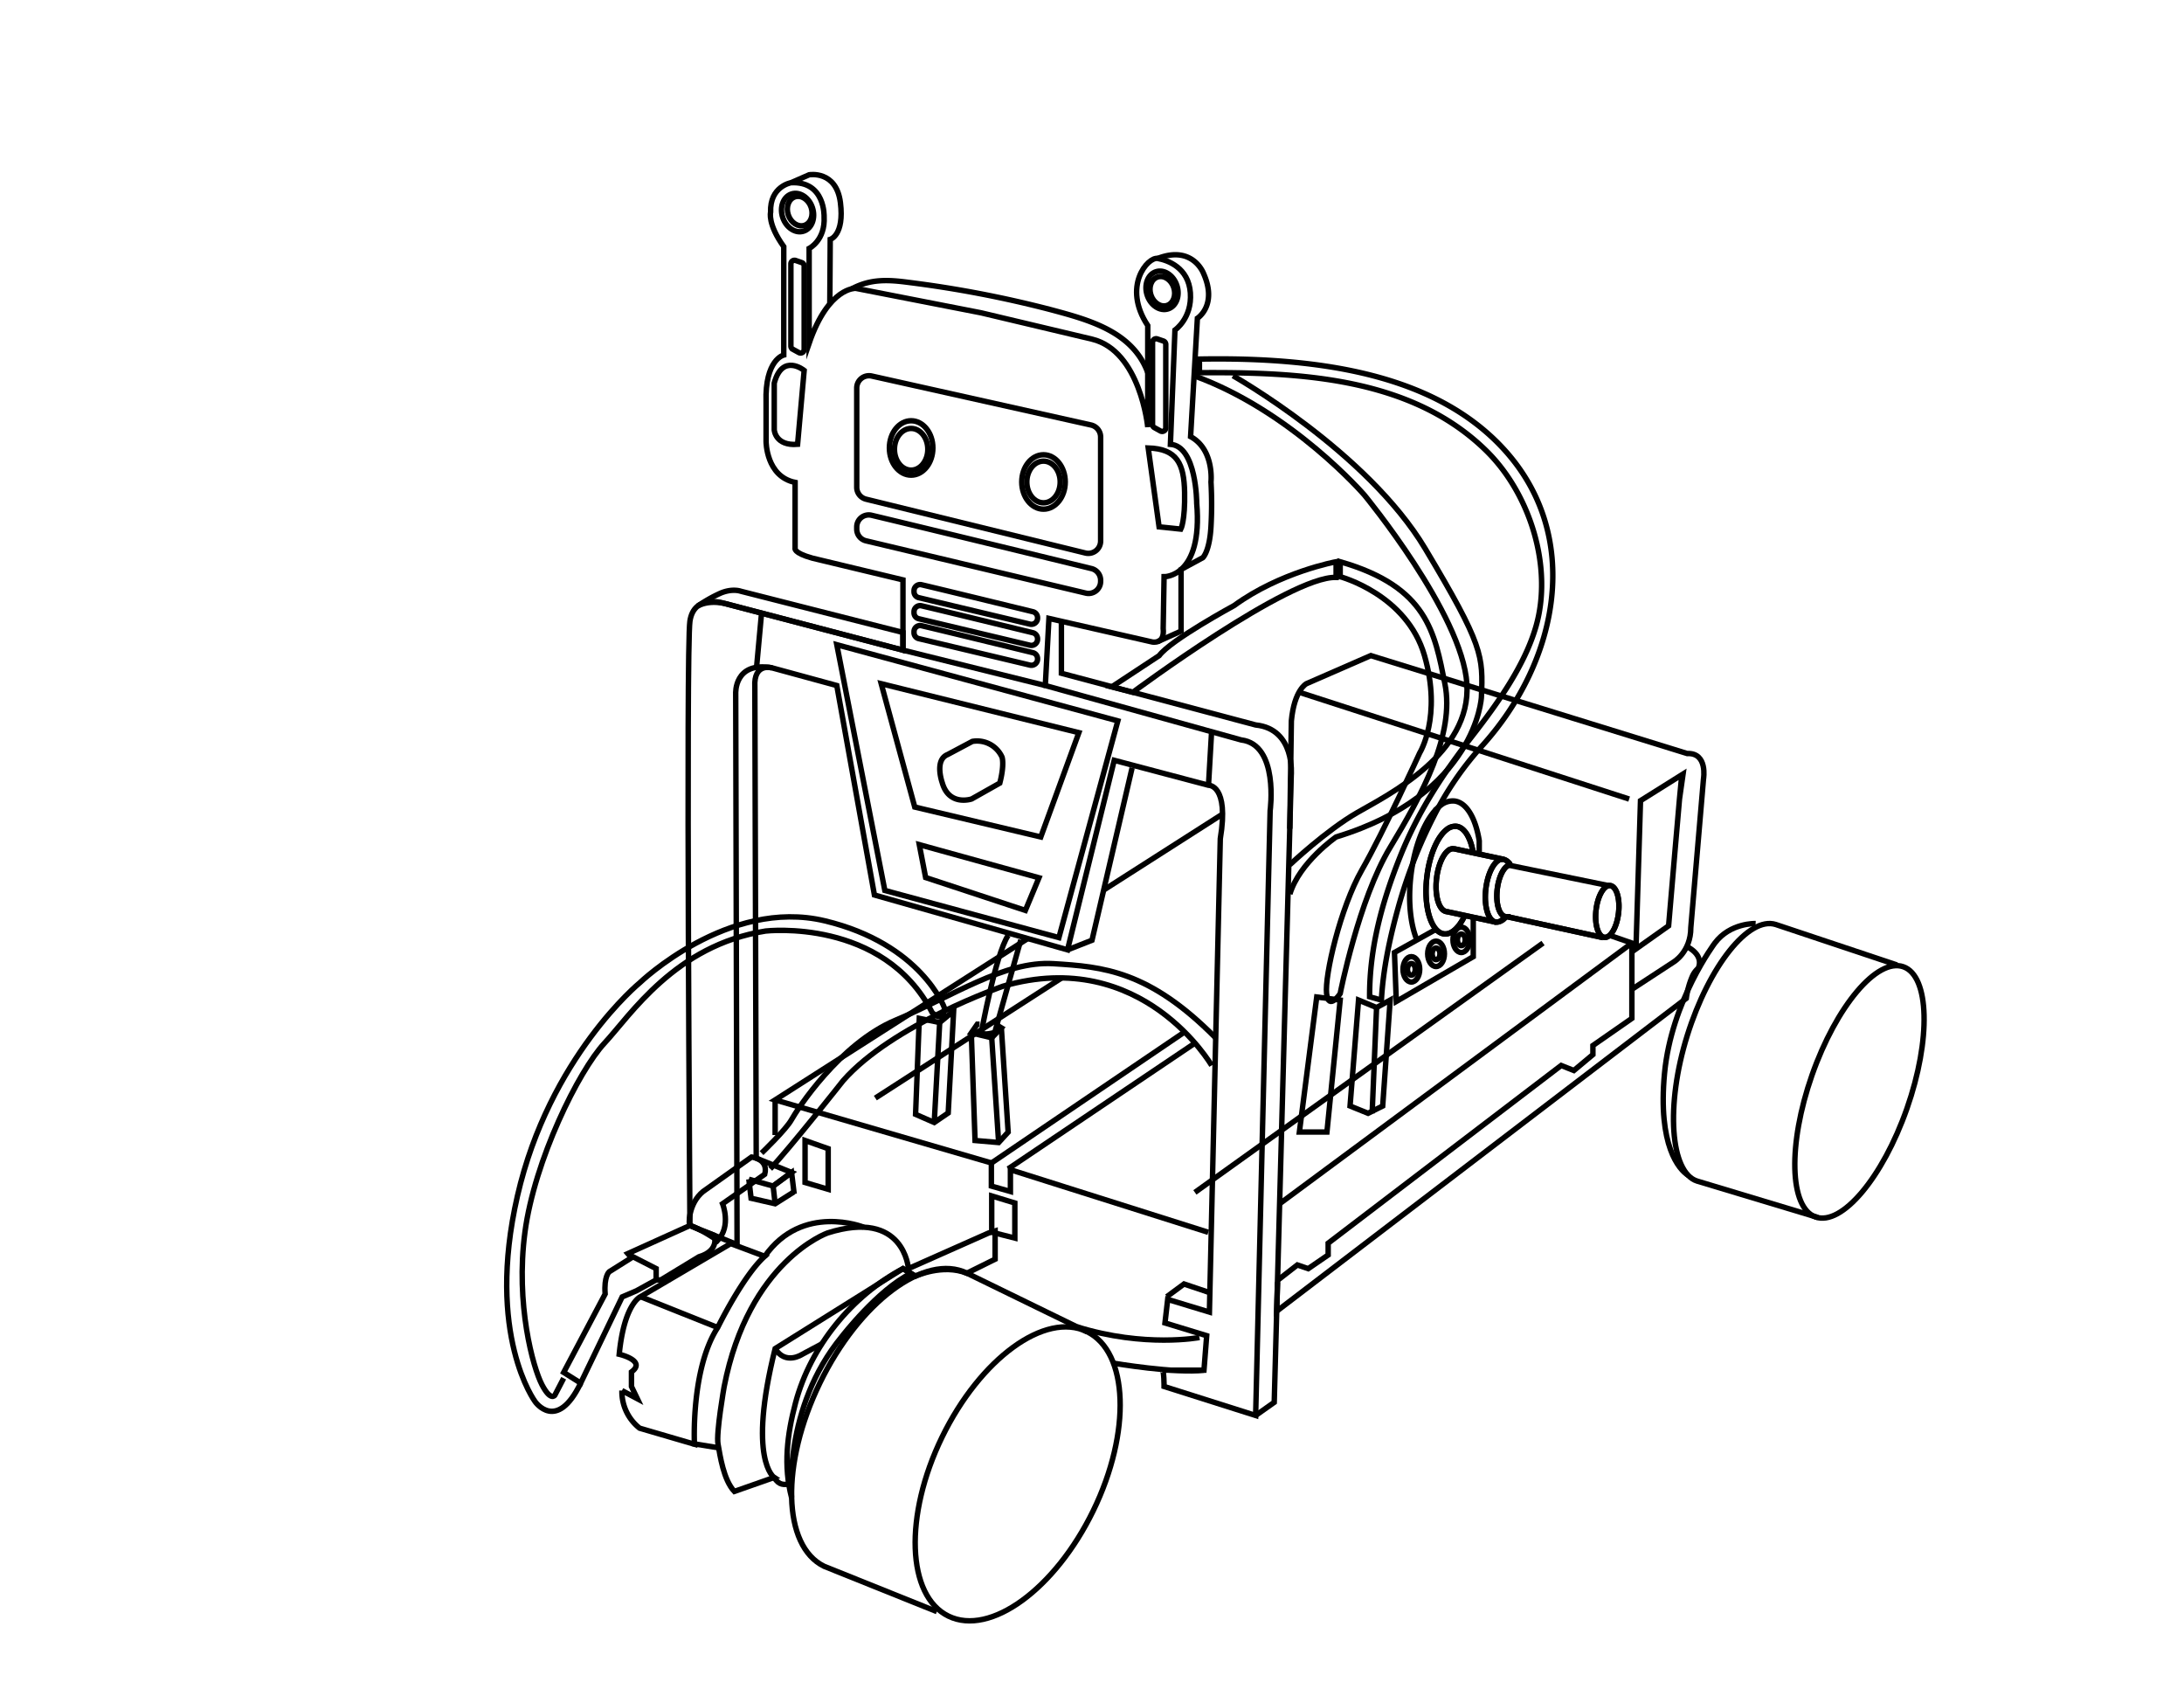 <svg id="Capa_1" data-name="Capa 1" xmlns="http://www.w3.org/2000/svg" viewBox="0 0 803 621"><title>titov1</title><g id="Color"><polygon points="307.67 237 411 265 389.33 344.67 325.33 327.33 307.67 237" style="fill:none;stroke:#000;stroke-miterlimit:10;stroke-width:2px"/><ellipse cx="518.92" cy="356.33" rx="3.08" ry="4.67" style="fill:none;stroke:#000;stroke-miterlimit:10;stroke-width:2px"/><ellipse cx="518.92" cy="356.33" rx="1.42" ry="2.15" style="fill:none;stroke:#000;stroke-miterlimit:10;stroke-width:2px"/><ellipse cx="528" cy="350.63" rx="3.08" ry="4.67" style="fill:none;stroke:#000;stroke-miterlimit:10;stroke-width:2px"/><ellipse cx="528" cy="350.63" rx="1.42" ry="2.15" style="fill:none;stroke:#000;stroke-miterlimit:10;stroke-width:2px"/><ellipse cx="537.29" cy="345.48" rx="3.08" ry="4.67" style="fill:none;stroke:#000;stroke-miterlimit:10;stroke-width:2px"/><ellipse cx="537.29" cy="345.48" rx="1.42" ry="2.15" style="fill:none;stroke:#000;stroke-miterlimit:10;stroke-width:2px"/><polyline points="541.68 337.75 541.68 351.67 513.38 368.14 512.71 350.14 528 341.61" style="fill:none;stroke:#000;stroke-miterlimit:10;stroke-width:2px"/><polygon points="324 251.33 396.67 269.33 382.67 307.67 336.33 296.67 324 251.33" style="fill:none;stroke:#000;stroke-miterlimit:10;stroke-width:2px"/><polygon points="338 310.5 382 322.67 377 334.67 340.33 322.58 338 310.5" style="fill:none;stroke:#000;stroke-miterlimit:10;stroke-width:2px"/><path d="M309.51,138.23l80.62,18a4.53,4.53,0,0,1,3.54,4.42V198.9a4.53,4.53,0,0,1-5.61,4.39l-80.61-19.78a4.51,4.51,0,0,1-3.45-4.39V142.65A4.52,4.52,0,0,1,309.51,138.23Z" transform="translate(11)" style="fill:none;stroke:#000;stroke-miterlimit:10;stroke-width:2px"/><ellipse cx="335" cy="164.67" rx="8" ry="10" style="fill:none;stroke:#000;stroke-miterlimit:10;stroke-width:2px"/><ellipse cx="383.67" cy="177.17" rx="8" ry="10" style="fill:none;stroke:#000;stroke-miterlimit:10;stroke-width:2px"/><ellipse cx="335" cy="165.16" rx="6.13" ry="7.66" style="fill:none;stroke:#000;stroke-miterlimit:10;stroke-width:2px"/><ellipse cx="282.25" cy="78.16" rx="5.75" ry="7.19" transform="translate(0.77 93.32) rotate(-18.45)" style="fill:none;stroke:#000;stroke-miterlimit:10;stroke-width:2px"/><ellipse cx="282.36" cy="78.5" rx="4.41" ry="5.51" transform="matrix(0.95, -0.32, 0.32, 0.95, 0.67, 93.38)" style="fill:none;stroke:#000;stroke-miterlimit:10;stroke-width:2px"/><ellipse cx="416.25" cy="106.75" rx="5.75" ry="7.19" transform="translate(-1.39 137.19) rotate(-18.45)" style="fill:none;stroke:#000;stroke-miterlimit:10;stroke-width:2px"/><ellipse cx="416.36" cy="107.09" rx="4.41" ry="5.51" transform="translate(-1.49 137.24) rotate(-18.45)" style="fill:none;stroke:#000;stroke-miterlimit:10;stroke-width:2px"/><ellipse cx="383.67" cy="177.17" rx="6.13" ry="7.66" style="fill:none;stroke:#000;stroke-miterlimit:10;stroke-width:2px"/><path d="M309.44,189.41c16.78,4,67.3,16.29,80.85,19.6a4.42,4.42,0,0,1,3.38,4.3v.41a4.43,4.43,0,0,1-5.46,4.31l-80.8-19.22A4.43,4.43,0,0,1,304,194.5v-.78A4.42,4.42,0,0,1,309.44,189.41Z" transform="translate(11)" style="fill:none;stroke:#000;stroke-miterlimit:10;stroke-width:2px"/><path d="M327.77,214.94c8.5,2,34.09,8.25,41,9.93a2.24,2.24,0,0,1,1.71,2.18v.2a2.26,2.26,0,0,1-2.77,2.19l-40.92-9.74a2.25,2.25,0,0,1-1.73-2.18v-.4A2.25,2.25,0,0,1,327.77,214.94Z" transform="translate(11)" style="fill:none;stroke:#000;stroke-miterlimit:10;stroke-width:2px"/><path d="M327.77,222.68c8.5,2,34.09,8.25,41,9.92a2.26,2.26,0,0,1,1.71,2.18V235a2.26,2.26,0,0,1-2.77,2.19l-40.92-9.74a2.26,2.26,0,0,1-1.73-2.19v-.39A2.24,2.24,0,0,1,327.77,222.68Z" transform="translate(11)" style="fill:none;stroke:#000;stroke-miterlimit:10;stroke-width:2px"/><path d="M327.77,230c8.5,2,34.09,8.25,41,9.93a2.24,2.24,0,0,1,1.71,2.18v.2a2.26,2.26,0,0,1-2.77,2.19l-40.92-9.74a2.25,2.25,0,0,1-1.73-2.18v-.4A2.24,2.24,0,0,1,327.77,230Z" transform="translate(11)" style="fill:none;stroke:#000;stroke-miterlimit:10;stroke-width:2px"/><path d="M245.5,222.83s3.78-2.62,10.92-.75L321,239v-6.5l-59.67-15.17s-3.16-1.18-7.66.83a51.36,51.36,0,0,0-8.17,4.67" transform="translate(11)" style="fill:none;stroke:#000;stroke-miterlimit:10;stroke-width:2px"/><path d="M321,466.35c-18.79,10-33.94,28.46-39.5,49.32-3.1,11.64-4.5,23.15-1.46,34.83,0,0-3.21-32.83,18.46-59.17,0,0,13.25-17.2,25.42-23.22Z" transform="translate(11)" style="fill:none;stroke:#000;stroke-miterlimit:10;stroke-width:2px"/><path d="M291.18,494,284,497.83s-6.17,4.17-10-2.08" transform="translate(11)" style="fill:none;stroke:#000;stroke-miterlimit:10;stroke-width:2px"/><path d="M279.29,545.55c-2,.19-3.81.59-5.66-2.43" transform="translate(11)" style="fill:none;stroke:#000;stroke-miterlimit:10;stroke-width:2px"/><path d="M290.24,540.41" transform="translate(11)" style="fill:none;stroke:#000;stroke-miterlimit:10;stroke-width:2px"/><path d="M450.67,520.33l6.83-4.83L463.75,285s1.58-17-13.08-18.5l-71.42-19V228.38" transform="translate(11)" style="fill:none;stroke:#000;stroke-miterlimit:10;stroke-width:2px"/><path d="M414.62,235.87l8.63-3.87V209.34l8-4.34s2.5-2.25,3-11.5a145.83,145.83,0,0,0,0-16.33s1.25-11.92-7.5-16.67l2.5-43.5s7.5-4.75,2.25-16.5c0,0-3.92-10.5-16.83-5.5" transform="translate(11)" style="fill:none;stroke:#000;stroke-miterlimit:10;stroke-width:2px"/><path d="M281.59,95.77l2.19.76a1.32,1.32,0,0,1,.89,1.25v30.65a1.32,1.32,0,0,1-2,1.15l-2.19-1.2a1.35,1.35,0,0,1-.69-1.16V97A1.33,1.33,0,0,1,281.59,95.77Z" transform="translate(11)" style="fill:none;stroke:#000;stroke-miterlimit:10;stroke-width:2px"/><path d="M414.54,124.6l2.19.75a1.33,1.33,0,0,1,.9,1.25v30.65a1.33,1.33,0,0,1-2,1.16l-2.18-1.21a1.3,1.3,0,0,1-.69-1.15v-30.2A1.32,1.32,0,0,1,414.54,124.6Z" transform="translate(11)" style="fill:none;stroke:#000;stroke-miterlimit:10;stroke-width:2px"/><path d="M284.67,136.17s-8-6.5-11,4.66V158s.33,6,8.58,5.33Z" transform="translate(11)" style="fill:none;stroke:#000;stroke-miterlimit:10;stroke-width:2px"/><path d="M411.17,164.67l4,29,8,.83s1.59-3,1.38-13.5S421.83,165,411.17,164.67Z" transform="translate(11)" style="fill:none;stroke:#000;stroke-miterlimit:10;stroke-width:2px"/><path d="M346.51,272.54a10.09,10.09,0,0,1,10.9,5.76s1,2.57-.81,9.57l-10.34,5.83s-8.33,2.84-10.83-6c0,0-3-8.33,2-10.33Z" transform="translate(11)" style="fill:none;stroke:#000;stroke-miterlimit:10;stroke-width:2px"/><path d="M264.33,433.5l8.93,2.5,6.78-5-13-5.26-.5-173.24c-.5-9,6.33-7,6.33-7" transform="translate(11)" style="fill:none;stroke:#000;stroke-miterlimit:10;stroke-width:2px"/><polyline points="292 438.88 291.04 431 284.26 436 285 442.5" style="fill:none;stroke:#000;stroke-miterlimit:10;stroke-width:2px"/><polyline points="275.33 433.5 276.15 440.48 285 442.5 291.91 438.13" style="fill:none;stroke:#000;stroke-miterlimit:10;stroke-width:2px"/><path d="M279.83,67.17l6.67-2.92s10-1.75,11.5,10.25S294.25,88,294.25,88l-.15,23.72" transform="translate(11)" style="fill:none;stroke:#000;stroke-miterlimit:10;stroke-width:2px"/><path d="M302.16,106.18c6.92-3.7,13.35-3.37,20.9-2.37a408.85,408.85,0,0,1,52.18,10c14,3.76,30.2,8,35.76,23.16" transform="translate(11)" style="fill:none;stroke:#000;stroke-miterlimit:10;stroke-width:2px"/><path d="M589,363.67l15.3-10s6.37-3.67,6.37-12.67l4.66-54.67s1.67-9.66-6-9.33L493,241l-23.67,10.33s-4.47,2.26-5.53,13.67l-.58,39.66" transform="translate(11)" style="fill:none;stroke:#000;stroke-miterlimit:10;stroke-width:2px"/><polyline points="377.87 345.01 285 404.33 364.5 427.5 364.5 436 371.5 438 371.5 430 444.25 453" style="fill:none;stroke:#000;stroke-miterlimit:10;stroke-width:2px"/><polygon points="304.5 437.19 296 434.68 296 419.25 304.5 422.25 304.5 437.19" style="fill:none;stroke:#000;stroke-miterlimit:10;stroke-width:2px"/><polygon points="373.13 455.12 364.63 452.96 364.63 439.63 373.13 442.22 373.13 455.12" style="fill:none;stroke:#000;stroke-miterlimit:10;stroke-width:2px"/><line x1="370.67" y1="429.68" x2="439.33" y2="383.46" style="fill:none;stroke:#000;stroke-miterlimit:10;stroke-width:2px"/><line x1="363.95" y1="427.92" x2="435.33" y2="379.5" style="fill:none;stroke:#000;stroke-miterlimit:10;stroke-width:2px"/><polyline points="360.17 376.5 359.33 376.5 357.12 379.69 364.63 381.5 368.17 377.83 366 376.5" style="fill:none;stroke:#000;stroke-miterlimit:10;stroke-width:2px"/><line x1="364.63" y1="381.5" x2="367.17" y2="420" style="fill:none;stroke:#000;stroke-miterlimit:10;stroke-width:2px"/><polyline points="357.12 379.69 358.5 419.25 367.17 420 370.67 416.17 368.17 377.83" style="fill:none;stroke:#000;stroke-miterlimit:10;stroke-width:2px"/><path d="M609.19,347.93c6.85,3.6,4.14,8.07,4.14,8.07a8.31,8.31,0,0,0-2.08,2.84A30.14,30.14,0,0,0,609,367L458.41,482l.31-10.67" transform="translate(11)" style="fill:none;stroke:#000;stroke-miterlimit:10;stroke-width:2px"/><path d="M607.33,284.83c-.16.5-4.83,55.5-4.83,55.5l-12,8.5,1.67-54.5Z" transform="translate(11)" style="fill:none;stroke:#000;stroke-miterlimit:10;stroke-width:2px"/><polygon points="484.13 366.5 492.75 367.63 487.88 416.13 477.75 416.13 484.13 366.5" style="fill:none;stroke:#000;stroke-miterlimit:10;stroke-width:2px"/><polygon points="499.5 367.63 496.38 406.57 503 409.25 508.38 406.57 511.13 367.63 506.13 370.38 499.5 367.63" style="fill:none;stroke:#000;stroke-miterlimit:10;stroke-width:2px"/><line x1="506.13" y1="370.38" x2="504.5" y2="409.25" style="fill:none;stroke:#000;stroke-miterlimit:10;stroke-width:2px"/><path d="M459.83,429.68" transform="translate(11)" style="fill:none"/><path d="M230.25,466.35l-8.5-4.35L213,467.5s-2,1.58-1.5,8.17L196.25,504.5l1.39.87,4.86,3.06,15.25-31.68L223,474.5l7.25-4Z" transform="translate(11)" style="fill:none;stroke:#000;stroke-miterlimit:10;stroke-width:2px"/><path d="M196.25,506.63,193,512.88s-1.5,2.37-4.75-3.88-9.75-29.5-6.25-56,19.75-59.33,29.25-69.54,26-36,59.25-41.21c0,0,43.25-5,61.25,30,0,0,4.29,4.32,4.5-1.75,0,0-8.5-23.5-44-32s-68,22.75-68,22.75-33.25,27.25-45,78.38,6.5,75.62,6.5,75.62,7.94,11.47,16.75-6.82" transform="translate(11)" style="fill:none;stroke:#000;stroke-miterlimit:10;stroke-width:2px"/><polygon points="338 374.36 345.5 375.88 350.63 371.63 348.63 409.13 343.5 412.63 336.63 409.63 338 374.36" style="fill:none;stroke:#000;stroke-miterlimit:10;stroke-width:2px"/><line x1="345.5" y1="375.88" x2="343.5" y2="412.63" style="fill:none;stroke:#000;stroke-miterlimit:10;stroke-width:2px"/><path d="M339.63,370.5" transform="translate(11)" style="fill:none;stroke:#000;stroke-miterlimit:10;stroke-width:2px"/><path d="M220.83,462l-1-1.17,22.84-10.33,3.9,1.69,5,1.91s2.24,5.57-5.59,7.9l-14,8.5h-1.75" transform="translate(11)" style="fill:none;stroke:#000;stroke-miterlimit:10;stroke-width:2px"/><path d="M242.67,450.5c-.53-.14-.67-8,4.83-12.5l17.83-12.67s6.34.67,4.84,6.34l-15.5,10.83s3.29,8.17-1.79,13.5C252.88,456,246,451.37,242.67,450.5Z" transform="translate(11)" style="fill:none;stroke:#000;stroke-miterlimit:10;stroke-width:2px"/><path d="M269,423.88s9-8.63,11-12.25,17.71-28,38.34-36.63,39.87-21.87,58-20.75,35.13,2.52,59.6,27.25" transform="translate(11)" style="fill:none;stroke:#000;stroke-miterlimit:10;stroke-width:2px"/><path d="M434.5,391.67S409,347.75,357.88,362.5c0,0-40.63,14-58.88,34.75,0,0-19.42,24.64-26.81,32.43" transform="translate(11)" style="fill:none;stroke:#000;stroke-miterlimit:10;stroke-width:2px"/><path d="M364.33,345.5l-9.58,34s-4.08,1.33-4.92,0c0,0,5.17-28.5,9.84-35.67" transform="translate(11)" style="fill:none;stroke:#000;stroke-miterlimit:10;stroke-width:2px"/><path d="M496.91,367.6c.62-11.49,3.18-23.22,6.27-34.31a177.47,177.47,0,0,1,12.94-33.12,115.78,115.78,0,0,1,17.6-25.76c28.78-31.66,37.38-77.94,7.78-109.74-24.67-26.5-65.67-33.5-111.5-32.67v5c36.34-.22,77.83,1.5,105.52,28.75,16.13,15.88,24.55,42.9,18.15,64.75-4.19,14.31-14.13,28.18-23.19,39.84-10.93,14.06-20,27.81-26.73,44.66-6.62,16.59-11.26,33.54-11.18,51.41l4.34,1.24Z" transform="translate(11)" style="fill:none;stroke:#000;stroke-miterlimit:10;stroke-width:2px"/><path d="M481.75,365.25s6.75-34.5,18.38-53.75,23.87-41.58,20.12-60.17-6.25-35.58-38.5-44.83V212s24.5,6.5,31,29S511,276.75,511,276.75s-13.25,29-21.25,43-13.75,39-13,45.5S481.75,365.25,481.75,365.25Z" transform="translate(11)" style="fill:none;stroke:#000;stroke-miterlimit:10;stroke-width:2px"/><path d="M480.25,206.5s-20.5,3.73-37.5,16.11c0,0-23.33,12.64-27.54,18.39l-17.46,11.5,7.75,2s57.55-42.75,74.75-42.25Z" transform="translate(11)" style="fill:none;stroke:#000;stroke-miterlimit:10;stroke-width:2px"/><path d="M442.33,138.12S491.67,166,513,201.67s21.33,39.33,20.67,54.66c0,0-1.84,35.67-53.42,51.34,0,0-13.48,9.33-17,21" transform="translate(11)" style="fill:none;stroke:#000;stroke-miterlimit:10;stroke-width:2px"/><path d="M463.22,317.9s13.3-12.57,24.87-19.23S530,277,528.33,251.33,490.67,182,490.67,182,464,151.12,428,138.12" transform="translate(11)" style="fill:none;stroke:#000;stroke-miterlimit:10;stroke-width:2px"/><line x1="599" y1="293.74" x2="477.75" y2="254.5" style="fill:none;stroke:#000;stroke-miterlimit:10;stroke-width:2px"/><line x1="552.64" y1="315.85" x2="534.53" y2="311.97" style="fill:none;stroke:#000;stroke-miterlimit:10;stroke-width:2px"/><line x1="531.9" y1="335.09" x2="550.01" y2="338.97" style="fill:none;stroke:#000;stroke-miterlimit:10;stroke-width:2px"/><path d="M584.1,335.57c-.6,5.25-2.94,9.29-5.22,9s-3.66-4.72-3.06-10c.45-3.94,1.88-7.19,3.53-8.47a2.32,2.32,0,0,1,1.69-.56C583.33,325.86,584.7,330.32,584.1,335.57Z" transform="translate(11)" style="fill:none;stroke:#000;stroke-miterlimit:10;stroke-width:2px"/><path d="M542.55,336.91c-2.29-.26-3.66-4.72-3.06-10,.45-3.94,1.88-7.2,3.53-8.47a2.32,2.32,0,0,1,1.69-.56" transform="translate(11)" style="fill:none;stroke:#000;stroke-miterlimit:10;stroke-width:2px"/><path d="M542.42,336.82c-1,1.47-2.23,2.28-3.41,2.15-2.78-.32-4.45-5.75-3.72-12.13.55-4.79,2.28-8.75,4.29-10.3a2.83,2.83,0,0,1,2.06-.69,3.07,3.07,0,0,1,2.14,1.51" transform="translate(11)" style="fill:none;stroke:#000;stroke-miterlimit:10;stroke-width:2px"/><path d="M520.9,335.09c-2.79-.32-4.45-5.75-3.72-12.14.54-4.78,2.28-8.75,4.28-10.3a2.88,2.88,0,0,1,2.07-.68" transform="translate(11)" style="fill:none;stroke:#000;stroke-miterlimit:10;stroke-width:2px"/><path d="M527.57,336.56c-2.1,4.39-4.87,7.05-7.61,6.74-4.76-.54-7.61-9.83-6.36-20.75.93-8.19,3.9-15,7.33-17.62a4.87,4.87,0,0,1,3.53-1.17c3,.34,5.31,4.27,6.22,9.92" transform="translate(11)" style="fill:none;stroke:#000;stroke-miterlimit:10;stroke-width:2px"/><line x1="554" y1="317.9" x2="591.63" y2="325.6" style="fill:none;stroke:#000;stroke-miterlimit:10;stroke-width:2px"/><line x1="554" y1="336.95" x2="589.38" y2="344.67" style="fill:none;stroke:#000;stroke-miterlimit:10;stroke-width:2px"/><path d="M584.1,335.57c-.6,5.25-2.94,9.29-5.22,9s-3.66-4.72-3.06-10c.45-3.94,1.88-7.19,3.53-8.47a2.32,2.32,0,0,1,1.69-.56C583.33,325.86,584.7,330.32,584.1,335.57Z" transform="translate(11)" style="fill:none;stroke:#000;stroke-miterlimit:10;stroke-width:2px"/><path d="M544.34,317.75a4.8,4.8,0,0,0-2.7-1.9,2.83,2.83,0,0,0-2.06.69c-2,1.55-3.74,5.51-4.29,10.3-.73,6.38.94,11.81,3.72,12.13a4.26,4.26,0,0,0,3.7-2l-.16,0c-2.29-.26-3.66-4.72-3.06-10,.45-3.94,1.88-7.2,3.53-8.47a2.32,2.32,0,0,1,1.69-.56" transform="translate(11)" style="fill:none;stroke:#000;stroke-miterlimit:10;stroke-width:2px"/><path d="M541.64,315.85,523.53,312a2.88,2.88,0,0,0-2.07.68c-2,1.55-3.74,5.52-4.28,10.3-.73,6.39.93,11.82,3.72,12.14L539,339" transform="translate(11)" style="fill:none;stroke:#000;stroke-miterlimit:10;stroke-width:2px"/><path d="M527.57,336.56c-2.1,4.39-4.87,7.05-7.61,6.74-4.76-.54-7.61-9.83-6.36-20.75.93-8.19,3.9-15,7.33-17.62a4.87,4.87,0,0,1,3.53-1.17c3,.34,5.31,4.27,6.22,9.92" transform="translate(11)" style="fill:none;stroke:#000;stroke-miterlimit:10;stroke-width:2px"/><path d="M509.93,345.48c-2.32-5.67-3.26-14.12-2.21-23.36,1.38-12.06,5.75-22.05,10.81-25.95a7.15,7.15,0,0,1,5.2-1.72c4.48.51,7.81,6.3,9.15,14.62V314" transform="translate(11)" style="fill:none;stroke:#000;stroke-miterlimit:10;stroke-width:2px"/><line x1="554" y1="336.95" x2="589.38" y2="344.67" style="fill:none;stroke:#000;stroke-miterlimit:10;stroke-width:2px"/><line x1="567.33" y1="346.67" x2="439.33" y2="438.33" style="fill:none;stroke:#000;stroke-miterlimit:10;stroke-width:2px"/><line x1="390.37" y1="359.47" x2="321.84" y2="403.65" style="fill:none;stroke:#000;stroke-miterlimit:10;stroke-width:2px"/><line x1="285" y1="404.33" x2="285" y2="417.25" style="fill:none;stroke:#000;stroke-miterlimit:10;stroke-width:2px"/><path d="M433.25,475c-.58-.17-8.92-3-8.92-3L418,476.67" transform="translate(11)" style="fill:none;stroke:#000;stroke-miterlimit:10;stroke-width:2px"/><path d="M634.5,339.5s-9.35-.36-15,7.17c0,0-16,21.25-18.5,47.91s5.39,35.36,8.69,37.47" transform="translate(11)" style="fill:none;stroke:#000;stroke-miterlimit:10;stroke-width:2px"/><rect width="803" height="621" style="fill:none"/><ellipse cx="672.67" cy="401.38" rx="48.74" ry="18.5" transform="translate(82.35 903.37) rotate(-70.68)" style="fill:none;stroke:#000;stroke-miterlimit:10;stroke-width:2px"/><line x1="254.42" y1="530.63" x2="264.24" y2="532.23" style="fill:none;stroke:#000;stroke-miterlimit:10;stroke-width:2px"/><path d="M430,491.67s-20.07,3.84-45-3.92" transform="translate(11)" style="fill:none;stroke:#000;stroke-miterlimit:10;stroke-width:2px"/><ellipse cx="363.18" cy="541.83" rx="58.16" ry="30.91" transform="translate(-271.95 631.26) rotate(-64.05)" style="fill:none;stroke:#000;stroke-miterlimit:10;stroke-width:2px"/><path d="M306.5,451.1s-22.44-9-36.33,10.73" transform="translate(11)" style="fill:none;stroke:#000;stroke-miterlimit:10;stroke-width:2px"/><path d="M686.48,354.73l-44.6-14.89C632,336.73,617.4,355,609.37,380.62s-6.29,50.44,3.63,53.55l44.39,13.37" transform="translate(11)" style="fill:none;stroke:#000;stroke-miterlimit:10;stroke-width:2px"/><path d="M257.66,457.15,224.5,476.67s-6,2.5-7.83,21.16c0,0,10.16,2.34,4.5,6.5v5.34l2.16,4.5-5.66-3a17.06,17.06,0,0,0,6.5,13.83l20.16,5.9s-1.4-27.57,8.55-42.9c0,0,9.29-19,17.29-26.17Z" transform="translate(11)" style="fill:none;stroke:#000;stroke-miterlimit:10;stroke-width:2px"/><line x1="235.5" y1="476.67" x2="263.88" y2="488" style="fill:none;stroke:#000;stroke-miterlimit:10;stroke-width:2px"/><line x1="600" y1="346.67" x2="470.48" y2="442.5" style="fill:none;stroke:#000;stroke-miterlimit:10;stroke-width:2px"/><line x1="405.96" y1="327.07" x2="449.5" y2="299.25" style="fill:none;stroke:#000;stroke-miterlimit:10;stroke-width:2px"/><path d="M388.64,489.54,344.47,468c-15.35-7.47-39.53,10.59-54,40.34S276.68,568.3,292,575.77l41.47,16.66" transform="translate(11)" style="fill:none;stroke:#000;stroke-miterlimit:10;stroke-width:2px"/><path d="M352.5,453.25,323,466.35s-1.5-22.1-29.75-13.1c0,0-29,10.25-38,56.5,0,0-3,17-2.25,21.15s2,13.1,6,17.35l14.63-5.13s-9.88-6.37.37-47.37l47-29.4,4.6,2.77s10-4.66,18.87-1.08l10.41-5.16V452.5Z" transform="translate(11)" style="fill:none;stroke:#000;stroke-miterlimit:10;stroke-width:2px"/><polyline points="591.81 343.83 600 346.67 600 374.36 585.67 384.33 585.67 387.67 578.67 393.52 574 391.67 488.33 457 488.33 461.33 481 466.36 477 465 469.72 470.66" style="fill:none;stroke:#000;stroke-miterlimit:10;stroke-width:2px"/><path d="M366.86,345l14.64,4.16,17.17-69.67,34.66,9.17s7.67-.34,4.34,19.66l-4,174-15.34-4.66-1,8.66L432.67,491l-1,12.67H416.33c.67,0,.67,6,.67,6l33.67,10.66L456,298s3.33-24.33-10.67-26l-72-20,1.34-24.67,38,8.67s4.66,1,4-5l.33-19s14.33.33,12-27c0,0,0-21-9.67-21.67l1.67-42s6.33-4.33,5.67-13.66-8.34-12-12-12.67S401.5,105.33,411,119.67V157s-2.67-28-20.5-32.33L349.75,115l-46.08-9s-10-.67-17.17,20.17V91.33s6-3,5.5-11.66c0,0,.5-13.17-12.17-12.5,0,0-7.83,1.33-7.5,10.83,0,0-1.16,4.33,4.84,12.67V130.5s-7,1.67-6.5,17.33v14.5s0,12.84,10.67,15V201.5s-.84,1.67,6.33,3.67l33.33,8V239l-66.17-17.33s-10.66-3.34-12.16,6.66,0,222.17,0,222.17l17.33,7L259.5,255s-.67-12,13.33-9.5l23.84,6.5,13.83,77,56.36,16" transform="translate(11)" style="fill:none;stroke:#000;stroke-miterlimit:10;stroke-width:2px"/><path d="M379.25,228.38" transform="translate(11)" style="fill:none;stroke:#000;stroke-miterlimit:10;stroke-width:2px"/><path d="M398.38,501.11s22.95,3.89,33.29,2.56" transform="translate(11)" style="fill:none;stroke:#000;stroke-miterlimit:10;stroke-width:2px"/><polyline points="392.5 349.17 401.5 345.63 416.25 282.25" style="fill:none;stroke:#000;stroke-miterlimit:10;stroke-width:2px"/><line x1="444.33" y1="288.67" x2="445.47" y2="268.98" style="fill:none;stroke:#000;stroke-miterlimit:10;stroke-width:2px"/><line x1="278.17" y1="245.31" x2="280" y2="225.38" style="fill:none;stroke:#000;stroke-miterlimit:10;stroke-width:2px"/><line x1="384.33" y1="252" x2="332" y2="239" style="fill:none;stroke:#000;stroke-miterlimit:10;stroke-width:2px"/></g></svg>